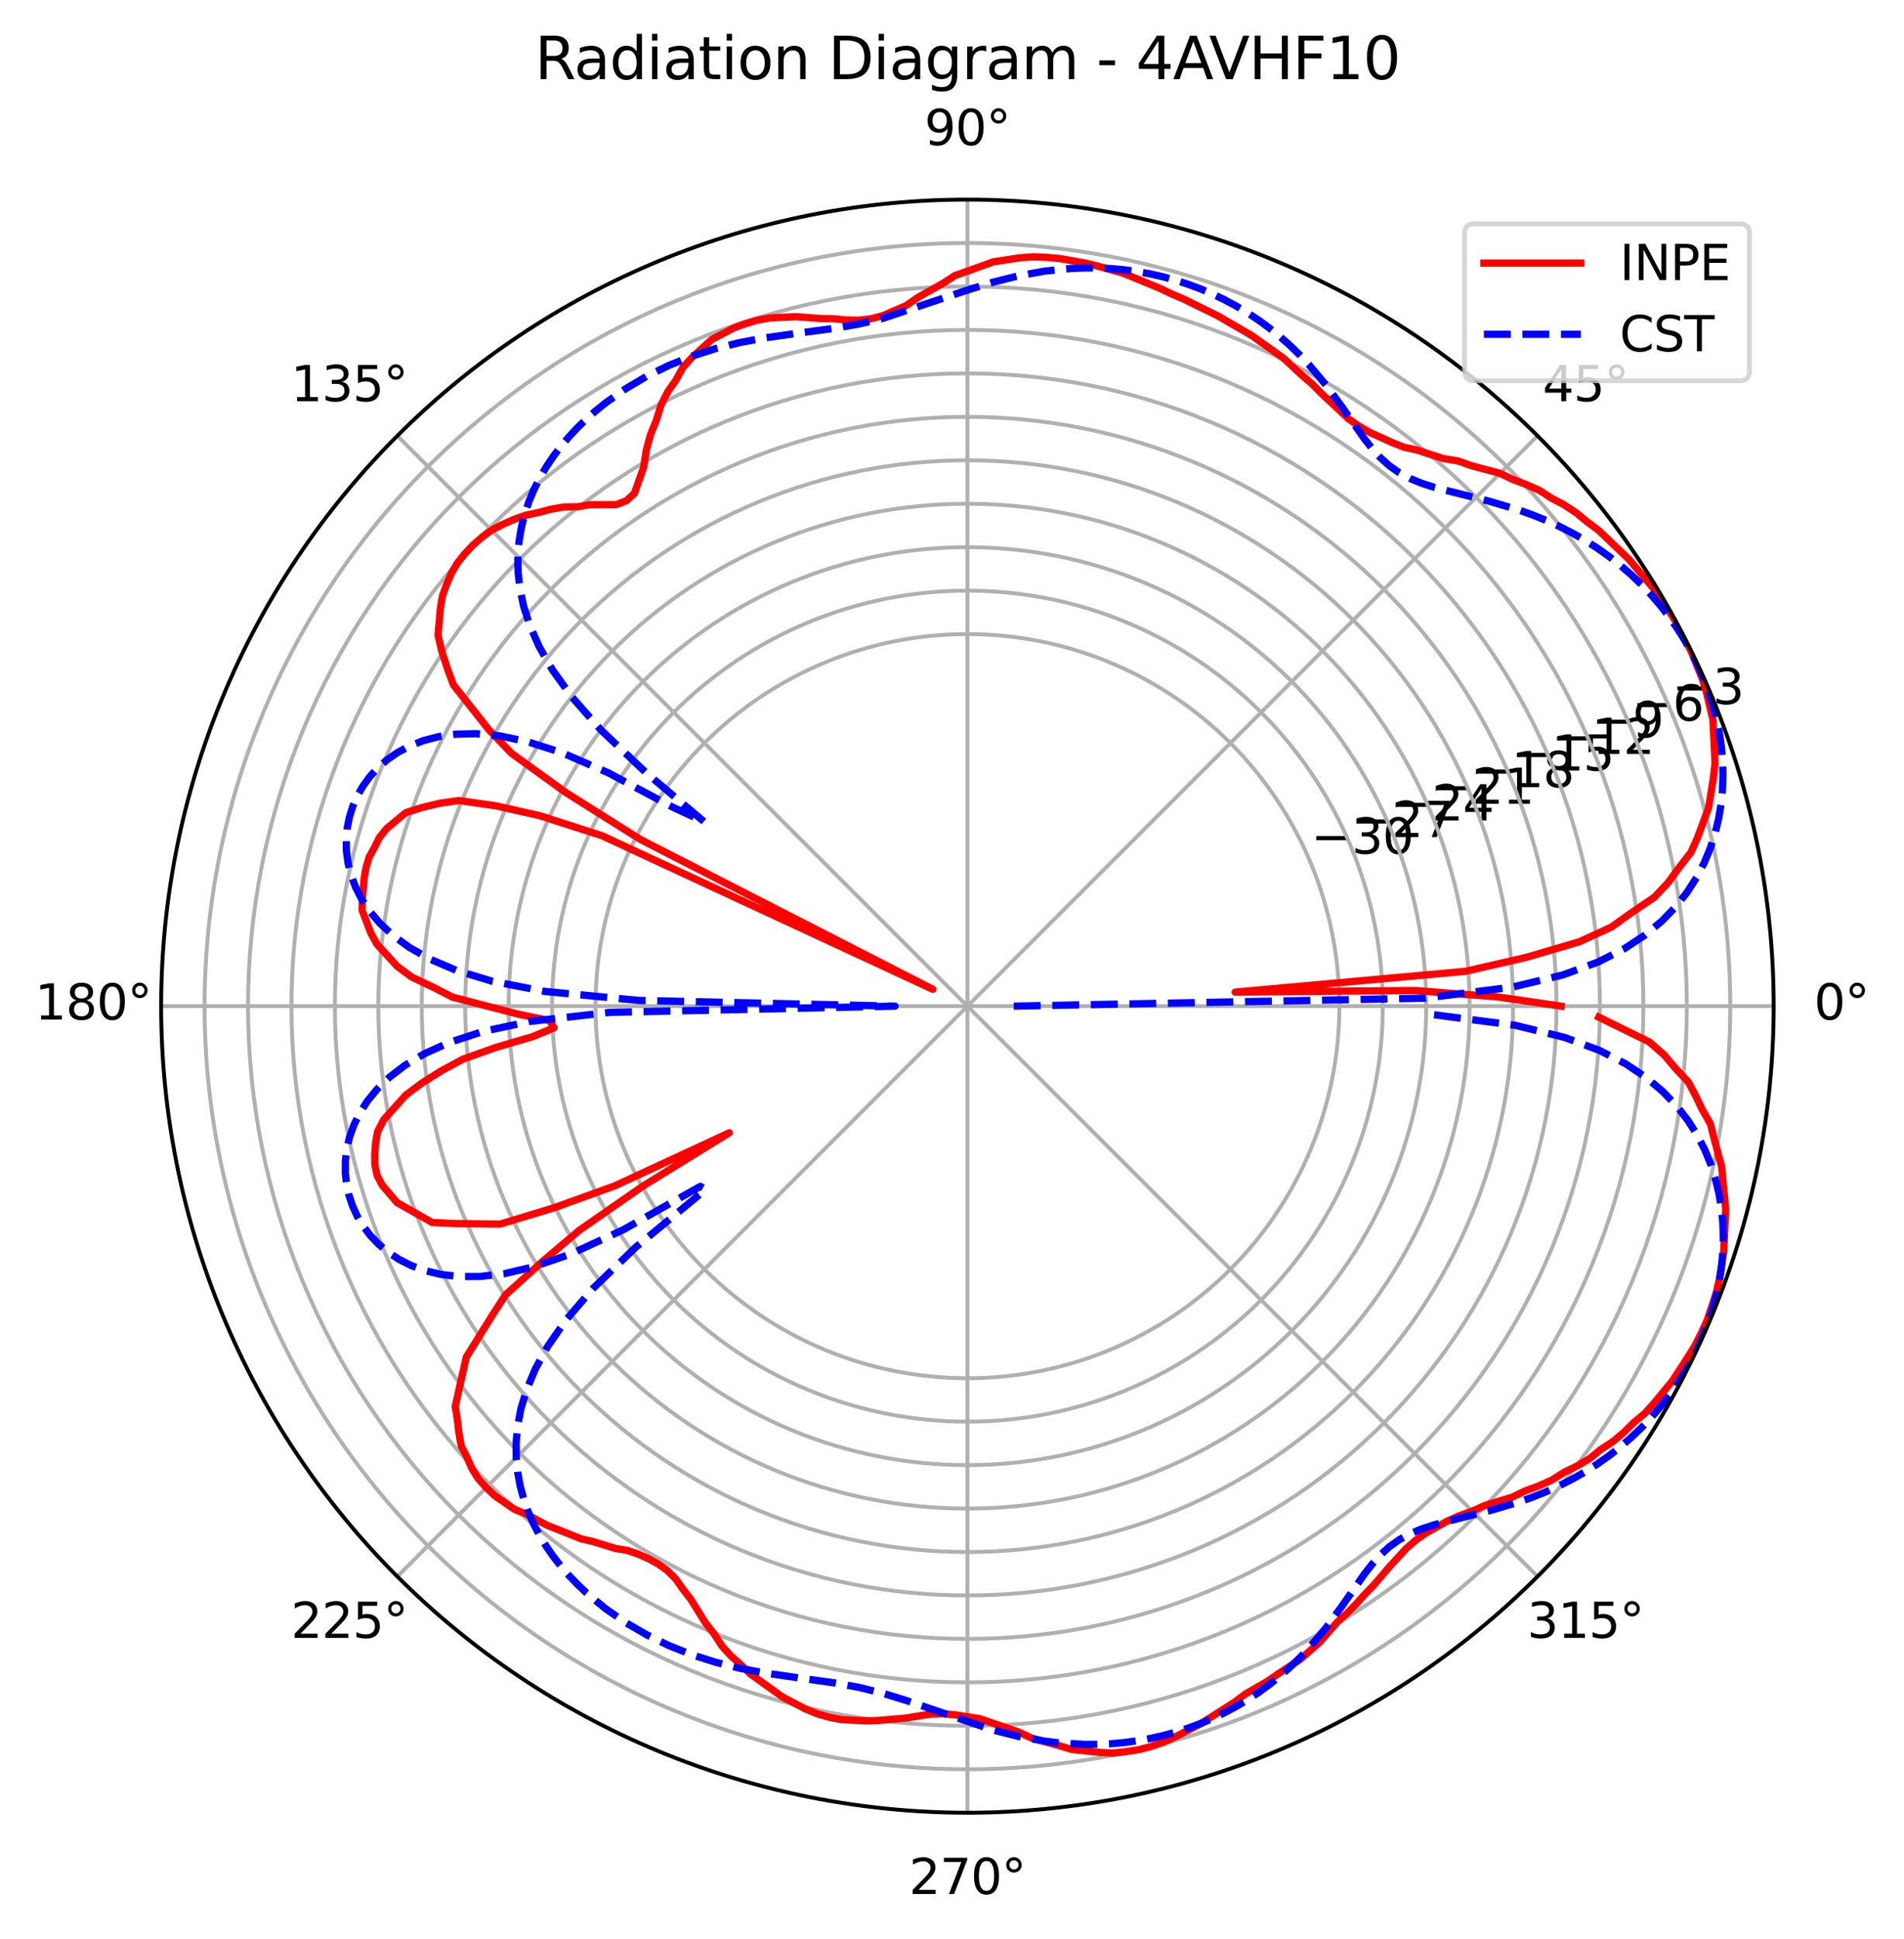 <?xml version="1.0" encoding="utf-8" standalone="no"?>
<!DOCTYPE svg PUBLIC "-//W3C//DTD SVG 1.1//EN"
  "http://www.w3.org/Graphics/SVG/1.1/DTD/svg11.dtd">
<svg xmlns:xlink="http://www.w3.org/1999/xlink" width="392.765pt" height="399.836pt" viewBox="0 0 392.765 399.836" xmlns="http://www.w3.org/2000/svg" version="1.1">
 <defs>
  <style type="text/css">*{stroke-linejoin: round; stroke-linecap: butt}</style>
 </defs>
 <g id="figure_1">
  <g id="patch_1">
   <path d="M 0 399.836 
L 392.765 399.836 
L 392.765 0 
L 0 0 
z
" style="fill: #ffffff"/>
  </g>
  <g id="axes_1">
   <g id="patch_2">
    <path d="M 365.884 207.477 
C 365.884 185.636 361.582 164.008 353.223 143.829 
C 344.865 123.651 332.614 105.315 317.17 89.871 
C 301.726 74.427 283.39 62.176 263.212 53.818 
C 243.033 45.459 221.405 41.157 199.564 41.157 
C 177.723 41.157 156.094 45.459 135.916 53.818 
C 115.737 62.176 97.402 74.427 81.958 89.871 
C 66.514 105.315 54.262 123.651 45.904 143.829 
C 37.546 164.008 33.244 185.636 33.244 207.477 
C 33.244 229.318 37.546 250.947 45.904 271.125 
C 54.262 291.303 66.514 309.639 81.958 325.083 
C 97.402 340.527 115.737 352.779 135.916 361.137 
C 156.094 369.495 177.723 373.797 199.564 373.797 
C 221.405 373.797 243.033 369.495 263.212 361.137 
C 283.39 352.779 301.726 340.527 317.17 325.083 
C 332.614 309.639 344.865 291.303 353.223 271.125 
C 361.582 250.947 365.884 229.318 365.884 207.477 
M 199.564 207.477 
C 199.564 207.477 199.564 207.477 199.564 207.477 
C 199.564 207.477 199.564 207.477 199.564 207.477 
C 199.564 207.477 199.564 207.477 199.564 207.477 
C 199.564 207.477 199.564 207.477 199.564 207.477 
C 199.564 207.477 199.564 207.477 199.564 207.477 
C 199.564 207.477 199.564 207.477 199.564 207.477 
C 199.564 207.477 199.564 207.477 199.564 207.477 
C 199.564 207.477 199.564 207.477 199.564 207.477 
C 199.564 207.477 199.564 207.477 199.564 207.477 
C 199.564 207.477 199.564 207.477 199.564 207.477 
C 199.564 207.477 199.564 207.477 199.564 207.477 
C 199.564 207.477 199.564 207.477 199.564 207.477 
C 199.564 207.477 199.564 207.477 199.564 207.477 
C 199.564 207.477 199.564 207.477 199.564 207.477 
C 199.564 207.477 199.564 207.477 199.564 207.477 
C 199.564 207.477 199.564 207.477 199.564 207.477 
M 365.884 207.477 
z
" style="fill: #ffffff"/>
   </g>
   <g id="matplotlib.axis_1">
    <g id="xtick_1">
     <g id="line2d_1">
      <path d="M 199.564 207.477 
L 365.884 207.477 
" clip-path="url(#pb25d471677)" style="fill: none; stroke: #b0b0b0; stroke-width: 0.8; stroke-linecap: square"/>
     </g>
     <g id="text_1">
      <!-- 0° -->
      <g transform="translate(374.202 210.237)scale(0.1 -0.1)">
       <defs>
        <path id="DejaVuSans-30" d="M 2034 4250 
Q 1547 4250 1301 3770 
Q 1056 3291 1056 2328 
Q 1056 1369 1301 889 
Q 1547 409 2034 409 
Q 2525 409 2770 889 
Q 3016 1369 3016 2328 
Q 3016 3291 2770 3770 
Q 2525 4250 2034 4250 
z
M 2034 4750 
Q 2819 4750 3233 4129 
Q 3647 3509 3647 2328 
Q 3647 1150 3233 529 
Q 2819 -91 2034 -91 
Q 1250 -91 836 529 
Q 422 1150 422 2328 
Q 422 3509 836 4129 
Q 1250 4750 2034 4750 
z
" transform="scale(0.016)"/>
        <path id="DejaVuSans-b0" d="M 1600 4347 
Q 1350 4347 1178 4173 
Q 1006 4000 1006 3750 
Q 1006 3503 1178 3333 
Q 1350 3163 1600 3163 
Q 1850 3163 2022 3333 
Q 2194 3503 2194 3750 
Q 2194 3997 2020 4172 
Q 1847 4347 1600 4347 
z
M 1600 4750 
Q 1800 4750 1984 4673 
Q 2169 4597 2303 4453 
Q 2447 4313 2519 4134 
Q 2591 3956 2591 3750 
Q 2591 3338 2302 3052 
Q 2013 2766 1594 2766 
Q 1172 2766 890 3047 
Q 609 3328 609 3750 
Q 609 4169 896 4459 
Q 1184 4750 1600 4750 
z
" transform="scale(0.016)"/>
       </defs>
       <use xlink:href="#DejaVuSans-30"/>
       <use xlink:href="#DejaVuSans-b0" x="63.623"/>
      </g>
     </g>
    </g>
    <g id="xtick_2">
     <g id="line2d_2">
      <path d="M 199.564 207.477 
L 317.17 89.871 
" clip-path="url(#pb25d471677)" style="fill: none; stroke: #b0b0b0; stroke-width: 0.8; stroke-linecap: square"/>
     </g>
     <g id="text_2">
      <!-- 45° -->
      <g transform="translate(318.207 82.731)scale(0.1 -0.1)">
       <defs>
        <path id="DejaVuSans-34" d="M 2419 4116 
L 825 1625 
L 2419 1625 
L 2419 4116 
z
M 2253 4666 
L 3047 4666 
L 3047 1625 
L 3713 1625 
L 3713 1100 
L 3047 1100 
L 3047 0 
L 2419 0 
L 2419 1100 
L 313 1100 
L 313 1709 
L 2253 4666 
z
" transform="scale(0.016)"/>
        <path id="DejaVuSans-35" d="M 691 4666 
L 3169 4666 
L 3169 4134 
L 1269 4134 
L 1269 2991 
Q 1406 3038 1543 3061 
Q 1681 3084 1819 3084 
Q 2600 3084 3056 2656 
Q 3513 2228 3513 1497 
Q 3513 744 3044 326 
Q 2575 -91 1722 -91 
Q 1428 -91 1123 -41 
Q 819 9 494 109 
L 494 744 
Q 775 591 1075 516 
Q 1375 441 1709 441 
Q 2250 441 2565 725 
Q 2881 1009 2881 1497 
Q 2881 1984 2565 2268 
Q 2250 2553 1709 2553 
Q 1456 2553 1204 2497 
Q 953 2441 691 2322 
L 691 4666 
z
" transform="scale(0.016)"/>
       </defs>
       <use xlink:href="#DejaVuSans-34"/>
       <use xlink:href="#DejaVuSans-35" x="63.623"/>
       <use xlink:href="#DejaVuSans-b0" x="127.246"/>
      </g>
     </g>
    </g>
    <g id="xtick_3">
     <g id="line2d_3">
      <path d="M 199.564 207.477 
L 199.564 41.157 
" clip-path="url(#pb25d471677)" style="fill: none; stroke: #b0b0b0; stroke-width: 0.8; stroke-linecap: square"/>
     </g>
     <g id="text_3">
      <!-- 90° -->
      <g transform="translate(190.701 29.917)scale(0.1 -0.1)">
       <defs>
        <path id="DejaVuSans-39" d="M 703 97 
L 703 672 
Q 941 559 1184 500 
Q 1428 441 1663 441 
Q 2288 441 2617 861 
Q 2947 1281 2994 2138 
Q 2813 1869 2534 1725 
Q 2256 1581 1919 1581 
Q 1219 1581 811 2004 
Q 403 2428 403 3163 
Q 403 3881 828 4315 
Q 1253 4750 1959 4750 
Q 2769 4750 3195 4129 
Q 3622 3509 3622 2328 
Q 3622 1225 3098 567 
Q 2575 -91 1691 -91 
Q 1453 -91 1209 -44 
Q 966 3 703 97 
z
M 1959 2075 
Q 2384 2075 2632 2365 
Q 2881 2656 2881 3163 
Q 2881 3666 2632 3958 
Q 2384 4250 1959 4250 
Q 1534 4250 1286 3958 
Q 1038 3666 1038 3163 
Q 1038 2656 1286 2365 
Q 1534 2075 1959 2075 
z
" transform="scale(0.016)"/>
       </defs>
       <use xlink:href="#DejaVuSans-39"/>
       <use xlink:href="#DejaVuSans-30" x="63.623"/>
       <use xlink:href="#DejaVuSans-b0" x="127.246"/>
      </g>
     </g>
    </g>
    <g id="xtick_4">
     <g id="line2d_4">
      <path d="M 199.564 207.477 
L 81.958 89.871 
" clip-path="url(#pb25d471677)" style="fill: none; stroke: #b0b0b0; stroke-width: 0.8; stroke-linecap: square"/>
     </g>
     <g id="text_4">
      <!-- 135° -->
      <g transform="translate(60.015 82.731)scale(0.1 -0.1)">
       <defs>
        <path id="DejaVuSans-31" d="M 794 531 
L 1825 531 
L 1825 4091 
L 703 3866 
L 703 4441 
L 1819 4666 
L 2450 4666 
L 2450 531 
L 3481 531 
L 3481 0 
L 794 0 
L 794 531 
z
" transform="scale(0.016)"/>
        <path id="DejaVuSans-33" d="M 2597 2516 
Q 3050 2419 3304 2112 
Q 3559 1806 3559 1356 
Q 3559 666 3084 287 
Q 2609 -91 1734 -91 
Q 1441 -91 1130 -33 
Q 819 25 488 141 
L 488 750 
Q 750 597 1062 519 
Q 1375 441 1716 441 
Q 2309 441 2620 675 
Q 2931 909 2931 1356 
Q 2931 1769 2642 2001 
Q 2353 2234 1838 2234 
L 1294 2234 
L 1294 2753 
L 1863 2753 
Q 2328 2753 2575 2939 
Q 2822 3125 2822 3475 
Q 2822 3834 2567 4026 
Q 2313 4219 1838 4219 
Q 1578 4219 1281 4162 
Q 984 4106 628 3988 
L 628 4550 
Q 988 4650 1302 4700 
Q 1616 4750 1894 4750 
Q 2613 4750 3031 4423 
Q 3450 4097 3450 3541 
Q 3450 3153 3228 2886 
Q 3006 2619 2597 2516 
z
" transform="scale(0.016)"/>
       </defs>
       <use xlink:href="#DejaVuSans-31"/>
       <use xlink:href="#DejaVuSans-33" x="63.623"/>
       <use xlink:href="#DejaVuSans-35" x="127.246"/>
       <use xlink:href="#DejaVuSans-b0" x="190.869"/>
      </g>
     </g>
    </g>
    <g id="xtick_5">
     <g id="line2d_5">
      <path d="M 199.564 207.477 
L 33.244 207.477 
" clip-path="url(#pb25d471677)" style="fill: none; stroke: #b0b0b0; stroke-width: 0.8; stroke-linecap: square"/>
     </g>
     <g id="text_5">
      <!-- 180° -->
      <g transform="translate(7.2 210.237)scale(0.1 -0.1)">
       <defs>
        <path id="DejaVuSans-38" d="M 2034 2216 
Q 1584 2216 1326 1975 
Q 1069 1734 1069 1313 
Q 1069 891 1326 650 
Q 1584 409 2034 409 
Q 2484 409 2743 651 
Q 3003 894 3003 1313 
Q 3003 1734 2745 1975 
Q 2488 2216 2034 2216 
z
M 1403 2484 
Q 997 2584 770 2862 
Q 544 3141 544 3541 
Q 544 4100 942 4425 
Q 1341 4750 2034 4750 
Q 2731 4750 3128 4425 
Q 3525 4100 3525 3541 
Q 3525 3141 3298 2862 
Q 3072 2584 2669 2484 
Q 3125 2378 3379 2068 
Q 3634 1759 3634 1313 
Q 3634 634 3220 271 
Q 2806 -91 2034 -91 
Q 1263 -91 848 271 
Q 434 634 434 1313 
Q 434 1759 690 2068 
Q 947 2378 1403 2484 
z
M 1172 3481 
Q 1172 3119 1398 2916 
Q 1625 2713 2034 2713 
Q 2441 2713 2670 2916 
Q 2900 3119 2900 3481 
Q 2900 3844 2670 4047 
Q 2441 4250 2034 4250 
Q 1625 4250 1398 4047 
Q 1172 3844 1172 3481 
z
" transform="scale(0.016)"/>
       </defs>
       <use xlink:href="#DejaVuSans-31"/>
       <use xlink:href="#DejaVuSans-38" x="63.623"/>
       <use xlink:href="#DejaVuSans-30" x="127.246"/>
       <use xlink:href="#DejaVuSans-b0" x="190.869"/>
      </g>
     </g>
    </g>
    <g id="xtick_6">
     <g id="line2d_6">
      <path d="M 199.564 207.477 
L 81.958 325.083 
" clip-path="url(#pb25d471677)" style="fill: none; stroke: #b0b0b0; stroke-width: 0.8; stroke-linecap: square"/>
     </g>
     <g id="text_6">
      <!-- 225° -->
      <g transform="translate(60.015 337.742)scale(0.1 -0.1)">
       <defs>
        <path id="DejaVuSans-32" d="M 1228 531 
L 3431 531 
L 3431 0 
L 469 0 
L 469 531 
Q 828 903 1448 1529 
Q 2069 2156 2228 2338 
Q 2531 2678 2651 2914 
Q 2772 3150 2772 3378 
Q 2772 3750 2511 3984 
Q 2250 4219 1831 4219 
Q 1534 4219 1204 4116 
Q 875 4013 500 3803 
L 500 4441 
Q 881 4594 1212 4672 
Q 1544 4750 1819 4750 
Q 2544 4750 2975 4387 
Q 3406 4025 3406 3419 
Q 3406 3131 3298 2873 
Q 3191 2616 2906 2266 
Q 2828 2175 2409 1742 
Q 1991 1309 1228 531 
z
" transform="scale(0.016)"/>
       </defs>
       <use xlink:href="#DejaVuSans-32"/>
       <use xlink:href="#DejaVuSans-32" x="63.623"/>
       <use xlink:href="#DejaVuSans-35" x="127.246"/>
       <use xlink:href="#DejaVuSans-b0" x="190.869"/>
      </g>
     </g>
    </g>
    <g id="xtick_7">
     <g id="line2d_7">
      <path d="M 199.564 207.477 
L 199.564 373.797 
" clip-path="url(#pb25d471677)" style="fill: none; stroke: #b0b0b0; stroke-width: 0.8; stroke-linecap: square"/>
     </g>
     <g id="text_7">
      <!-- 270° -->
      <g transform="translate(187.52 390.557)scale(0.1 -0.1)">
       <defs>
        <path id="DejaVuSans-37" d="M 525 4666 
L 3525 4666 
L 3525 4397 
L 1831 0 
L 1172 0 
L 2766 4134 
L 525 4134 
L 525 4666 
z
" transform="scale(0.016)"/>
       </defs>
       <use xlink:href="#DejaVuSans-32"/>
       <use xlink:href="#DejaVuSans-37" x="63.623"/>
       <use xlink:href="#DejaVuSans-30" x="127.246"/>
       <use xlink:href="#DejaVuSans-b0" x="190.869"/>
      </g>
     </g>
    </g>
    <g id="xtick_8">
     <g id="line2d_8">
      <path d="M 199.564 207.477 
L 317.17 325.083 
" clip-path="url(#pb25d471677)" style="fill: none; stroke: #b0b0b0; stroke-width: 0.8; stroke-linecap: square"/>
     </g>
     <g id="text_8">
      <!-- 315° -->
      <g transform="translate(315.025 337.742)scale(0.1 -0.1)">
       <use xlink:href="#DejaVuSans-33"/>
       <use xlink:href="#DejaVuSans-31" x="63.623"/>
       <use xlink:href="#DejaVuSans-35" x="127.246"/>
       <use xlink:href="#DejaVuSans-b0" x="190.869"/>
      </g>
     </g>
    </g>
   </g>
   <g id="matplotlib.axis_2">
    <g id="ytick_1">
     <g id="line2d_9">
      <path d="M 276.288 207.477 
C 276.288 197.402 274.303 187.425 270.447 178.116 
C 266.592 168.808 260.94 160.35 253.816 153.225 
C 246.691 146.101 238.233 140.449 228.925 136.594 
C 219.616 132.738 209.639 130.753 199.564 130.753 
C 189.488 130.753 179.511 132.738 170.203 136.594 
C 160.894 140.449 152.436 146.101 145.312 153.225 
C 138.187 160.35 132.536 168.808 128.68 178.116 
C 124.825 187.425 122.84 197.402 122.84 207.477 
C 122.84 217.552 124.825 227.53 128.68 236.838 
C 132.536 246.146 138.187 254.605 145.312 261.729 
C 152.436 268.853 160.894 274.505 170.203 278.361 
C 179.511 282.216 189.488 284.201 199.564 284.201 
C 209.639 284.201 219.616 282.216 228.925 278.361 
C 238.233 274.505 246.691 268.853 253.816 261.729 
C 260.94 254.605 266.592 246.146 270.447 236.838 
C 274.303 227.53 276.288 217.552 276.288 207.477 
" clip-path="url(#pb25d471677)" style="fill: none; stroke: #b0b0b0; stroke-width: 0.8; stroke-linecap: square"/>
     </g>
     <g id="text_9">
      <!-- −30 -->
      <g transform="translate(270.447 176.037)scale(0.1 -0.1)">
       <defs>
        <path id="DejaVuSans-2212" d="M 678 2272 
L 4684 2272 
L 4684 1741 
L 678 1741 
L 678 2272 
z
" transform="scale(0.016)"/>
       </defs>
       <use xlink:href="#DejaVuSans-2212"/>
       <use xlink:href="#DejaVuSans-33" x="83.789"/>
       <use xlink:href="#DejaVuSans-30" x="147.412"/>
      </g>
     </g>
    </g>
    <g id="ytick_2">
     <g id="line2d_10">
      <path d="M 285.247 207.477 
C 285.247 196.225 283.031 185.083 278.725 174.688 
C 274.419 164.292 268.107 154.846 260.151 146.89 
C 252.195 138.934 242.749 132.622 232.353 128.316 
C 221.958 124.01 210.816 121.794 199.564 121.794 
C 188.312 121.794 177.169 124.01 166.774 128.316 
C 156.379 132.622 146.933 138.934 138.976 146.89 
C 131.02 154.846 124.708 164.292 120.403 174.688 
C 116.097 185.083 113.88 196.225 113.88 207.477 
C 113.88 218.729 116.097 229.871 120.403 240.267 
C 124.708 250.662 131.02 260.108 138.976 268.065 
C 146.933 276.021 156.379 282.332 166.774 286.638 
C 177.169 290.944 188.312 293.161 199.564 293.161 
C 210.816 293.161 221.958 290.944 232.353 286.638 
C 242.749 282.332 252.195 276.021 260.151 268.065 
C 268.107 260.108 274.419 250.662 278.725 240.267 
C 283.031 229.871 285.247 218.729 285.247 207.477 
" clip-path="url(#pb25d471677)" style="fill: none; stroke: #b0b0b0; stroke-width: 0.8; stroke-linecap: square"/>
     </g>
     <g id="text_10">
      <!-- −27 -->
      <g transform="translate(278.725 172.608)scale(0.1 -0.1)">
       <use xlink:href="#DejaVuSans-2212"/>
       <use xlink:href="#DejaVuSans-32" x="83.789"/>
       <use xlink:href="#DejaVuSans-37" x="147.412"/>
      </g>
     </g>
    </g>
    <g id="ytick_3">
     <g id="line2d_11">
      <path d="M 294.207 207.477 
C 294.207 195.049 291.759 182.741 287.003 171.259 
C 282.246 159.776 275.275 149.343 266.487 140.554 
C 257.698 131.766 247.264 124.795 235.782 120.038 
C 224.3 115.282 211.992 112.834 199.564 112.834 
C 187.135 112.834 174.828 115.282 163.345 120.038 
C 151.863 124.795 141.429 131.766 132.641 140.554 
C 123.853 149.343 116.881 159.776 112.125 171.259 
C 107.369 182.741 104.921 195.049 104.921 207.477 
C 104.921 219.906 107.369 232.213 112.125 243.696 
C 116.881 255.178 123.853 265.612 132.641 274.4 
C 141.429 283.188 151.863 290.16 163.345 294.916 
C 174.828 299.672 187.135 302.12 199.564 302.12 
C 211.992 302.12 224.3 299.672 235.782 294.916 
C 247.264 290.16 257.698 283.188 266.487 274.4 
C 275.275 265.612 282.246 255.178 287.003 243.696 
C 291.759 232.213 294.207 219.906 294.207 207.477 
" clip-path="url(#pb25d471677)" style="fill: none; stroke: #b0b0b0; stroke-width: 0.8; stroke-linecap: square"/>
     </g>
     <g id="text_11">
      <!-- −24 -->
      <g transform="translate(287.003 169.179)scale(0.1 -0.1)">
       <use xlink:href="#DejaVuSans-2212"/>
       <use xlink:href="#DejaVuSans-32" x="83.789"/>
       <use xlink:href="#DejaVuSans-34" x="147.412"/>
      </g>
     </g>
    </g>
    <g id="ytick_4">
     <g id="line2d_12">
      <path d="M 303.166 207.477 
C 303.166 193.872 300.487 180.4 295.28 167.83 
C 290.074 155.261 282.442 143.839 272.822 134.219 
C 263.202 124.599 251.78 116.967 239.211 111.761 
C 226.641 106.554 213.169 103.874 199.564 103.874 
C 185.959 103.874 172.486 106.554 159.917 111.761 
C 147.347 116.967 135.926 124.599 126.306 134.219 
C 116.685 143.839 109.054 155.261 103.847 167.83 
C 98.641 180.4 95.961 193.872 95.961 207.477 
C 95.961 221.082 98.641 234.555 103.847 247.124 
C 109.054 259.694 116.685 271.115 126.306 280.735 
C 135.926 290.356 147.347 297.987 159.917 303.194 
C 172.486 308.4 185.959 311.08 199.564 311.08 
C 213.169 311.08 226.641 308.4 239.211 303.194 
C 251.78 297.987 263.202 290.356 272.822 280.735 
C 282.442 271.115 290.074 259.694 295.28 247.124 
C 300.487 234.555 303.166 221.082 303.166 207.477 
" clip-path="url(#pb25d471677)" style="fill: none; stroke: #b0b0b0; stroke-width: 0.8; stroke-linecap: square"/>
     </g>
     <g id="text_12">
      <!-- −21 -->
      <g transform="translate(295.28 165.75)scale(0.1 -0.1)">
       <use xlink:href="#DejaVuSans-2212"/>
       <use xlink:href="#DejaVuSans-32" x="83.789"/>
       <use xlink:href="#DejaVuSans-31" x="147.412"/>
      </g>
     </g>
    </g>
    <g id="ytick_5">
     <g id="line2d_13">
      <path d="M 312.126 207.477 
C 312.126 192.696 309.214 178.058 303.558 164.401 
C 297.901 150.745 289.609 138.336 279.157 127.884 
C 268.705 117.431 256.296 109.14 242.639 103.483 
C 228.983 97.827 214.345 94.915 199.564 94.915 
C 184.782 94.915 170.144 97.827 156.488 103.483 
C 142.832 109.14 130.422 117.431 119.97 127.884 
C 109.518 138.336 101.226 150.745 95.57 164.401 
C 89.913 178.058 87.001 192.696 87.001 207.477 
C 87.001 222.259 89.913 236.897 95.57 250.553 
C 101.226 264.209 109.518 276.619 119.97 287.071 
C 130.422 297.523 142.832 305.815 156.488 311.471 
C 170.144 317.128 184.782 320.04 199.564 320.04 
C 214.345 320.04 228.983 317.128 242.639 311.471 
C 256.296 305.815 268.705 297.523 279.157 287.071 
C 289.609 276.619 297.901 264.209 303.558 250.553 
C 309.214 236.897 312.126 222.259 312.126 207.477 
" clip-path="url(#pb25d471677)" style="fill: none; stroke: #b0b0b0; stroke-width: 0.8; stroke-linecap: square"/>
     </g>
     <g id="text_13">
      <!-- −18 -->
      <g transform="translate(303.558 162.322)scale(0.1 -0.1)">
       <use xlink:href="#DejaVuSans-2212"/>
       <use xlink:href="#DejaVuSans-31" x="83.789"/>
       <use xlink:href="#DejaVuSans-38" x="147.412"/>
      </g>
     </g>
    </g>
    <g id="ytick_6">
     <g id="line2d_14">
      <path d="M 321.086 207.477 
C 321.086 191.519 317.942 175.716 311.835 160.973 
C 305.728 146.229 296.777 132.832 285.493 121.548 
C 274.209 110.264 260.812 101.312 246.068 95.206 
C 231.325 89.099 215.522 85.955 199.564 85.955 
C 183.606 85.955 167.803 89.099 153.059 95.206 
C 138.316 101.312 124.919 110.264 113.635 121.548 
C 102.351 132.832 93.399 146.229 87.292 160.973 
C 81.185 175.716 78.042 191.519 78.042 207.477 
C 78.042 223.435 81.185 239.238 87.292 253.982 
C 93.399 268.725 102.351 282.122 113.635 293.406 
C 124.919 304.69 138.316 313.642 153.059 319.749 
C 167.803 325.856 183.606 328.999 199.564 328.999 
C 215.522 328.999 231.325 325.856 246.068 319.749 
C 260.812 313.642 274.209 304.69 285.493 293.406 
C 296.777 282.122 305.728 268.725 311.835 253.982 
C 317.942 239.238 321.086 223.435 321.086 207.477 
" clip-path="url(#pb25d471677)" style="fill: none; stroke: #b0b0b0; stroke-width: 0.8; stroke-linecap: square"/>
     </g>
     <g id="text_14">
      <!-- −15 -->
      <g transform="translate(311.835 158.893)scale(0.1 -0.1)">
       <use xlink:href="#DejaVuSans-2212"/>
       <use xlink:href="#DejaVuSans-31" x="83.789"/>
       <use xlink:href="#DejaVuSans-35" x="147.412"/>
      </g>
     </g>
    </g>
    <g id="ytick_7">
     <g id="line2d_15">
      <path d="M 330.045 207.477 
C 330.045 190.343 326.67 173.374 320.113 157.544 
C 313.556 141.714 303.944 127.329 291.828 115.213 
C 279.712 103.097 265.327 93.485 249.497 86.928 
C 233.666 80.371 216.698 76.996 199.564 76.996 
C 182.429 76.996 165.461 80.371 149.631 86.928 
C 133.8 93.485 119.415 103.097 107.299 115.213 
C 95.183 127.329 85.572 141.714 79.015 157.544 
C 72.457 173.374 69.082 190.343 69.082 207.477 
C 69.082 224.612 72.457 241.58 79.015 257.41 
C 85.572 273.241 95.183 287.626 107.299 299.742 
C 119.415 311.858 133.8 321.469 149.631 328.026 
C 165.461 334.584 182.429 337.959 199.564 337.959 
C 216.698 337.959 233.666 334.584 249.497 328.026 
C 265.327 321.469 279.712 311.858 291.828 299.742 
C 303.944 287.626 313.556 273.241 320.113 257.41 
C 326.67 241.58 330.045 224.612 330.045 207.477 
" clip-path="url(#pb25d471677)" style="fill: none; stroke: #b0b0b0; stroke-width: 0.8; stroke-linecap: square"/>
     </g>
     <g id="text_15">
      <!-- −12 -->
      <g transform="translate(320.113 155.464)scale(0.1 -0.1)">
       <use xlink:href="#DejaVuSans-2212"/>
       <use xlink:href="#DejaVuSans-31" x="83.789"/>
       <use xlink:href="#DejaVuSans-32" x="147.412"/>
      </g>
     </g>
    </g>
    <g id="ytick_8">
     <g id="line2d_16">
      <path d="M 339.005 207.477 
C 339.005 189.166 335.398 171.033 328.391 154.115 
C 321.383 137.198 311.112 121.825 298.164 108.877 
C 285.216 95.929 269.843 85.658 252.926 78.65 
C 236.008 71.643 217.875 68.036 199.564 68.036 
C 181.253 68.036 163.119 71.643 146.202 78.65 
C 129.285 85.658 113.912 95.929 100.964 108.877 
C 88.016 121.825 77.744 137.198 70.737 154.115 
C 63.73 171.033 60.123 189.166 60.123 207.477 
C 60.123 225.788 63.73 243.922 70.737 260.839 
C 77.744 277.756 88.016 293.129 100.964 306.077 
C 113.912 319.025 129.285 329.297 146.202 336.304 
C 163.119 343.311 181.253 346.918 199.564 346.918 
C 217.875 346.918 236.008 343.311 252.926 336.304 
C 269.843 329.297 285.216 319.025 298.164 306.077 
C 311.112 293.129 321.383 277.756 328.391 260.839 
C 335.398 243.922 339.005 225.788 339.005 207.477 
" clip-path="url(#pb25d471677)" style="fill: none; stroke: #b0b0b0; stroke-width: 0.8; stroke-linecap: square"/>
     </g>
     <g id="text_16">
      <!-- −9 -->
      <g transform="translate(328.391 152.036)scale(0.1 -0.1)">
       <use xlink:href="#DejaVuSans-2212"/>
       <use xlink:href="#DejaVuSans-39" x="83.789"/>
      </g>
     </g>
    </g>
    <g id="ytick_9">
     <g id="line2d_17">
      <path d="M 347.965 207.477 
C 347.965 187.989 344.126 168.691 336.668 150.687 
C 329.211 132.682 318.279 116.322 304.499 102.542 
C 290.719 88.762 274.359 77.83 256.354 70.373 
C 238.35 62.915 219.052 59.076 199.564 59.076 
C 180.076 59.076 160.778 62.915 142.773 70.373 
C 124.769 77.83 108.409 88.762 94.629 102.542 
C 80.849 116.322 69.917 132.682 62.459 150.687 
C 55.002 168.691 51.163 187.989 51.163 207.477 
C 51.163 226.965 55.002 246.263 62.459 264.268 
C 69.917 282.272 80.849 298.632 94.629 312.412 
C 108.409 326.192 124.769 337.124 142.773 344.582 
C 160.778 352.039 180.076 355.878 199.564 355.878 
C 219.052 355.878 238.35 352.039 256.354 344.582 
C 274.359 337.124 290.719 326.192 304.499 312.412 
C 318.279 298.632 329.211 282.272 336.668 264.268 
C 344.126 246.263 347.965 226.965 347.965 207.477 
" clip-path="url(#pb25d471677)" style="fill: none; stroke: #b0b0b0; stroke-width: 0.8; stroke-linecap: square"/>
     </g>
     <g id="text_17">
      <!-- −6 -->
      <g transform="translate(336.668 148.607)scale(0.1 -0.1)">
       <defs>
        <path id="DejaVuSans-36" d="M 2113 2584 
Q 1688 2584 1439 2293 
Q 1191 2003 1191 1497 
Q 1191 994 1439 701 
Q 1688 409 2113 409 
Q 2538 409 2786 701 
Q 3034 994 3034 1497 
Q 3034 2003 2786 2293 
Q 2538 2584 2113 2584 
z
M 3366 4563 
L 3366 3988 
Q 3128 4100 2886 4159 
Q 2644 4219 2406 4219 
Q 1781 4219 1451 3797 
Q 1122 3375 1075 2522 
Q 1259 2794 1537 2939 
Q 1816 3084 2150 3084 
Q 2853 3084 3261 2657 
Q 3669 2231 3669 1497 
Q 3669 778 3244 343 
Q 2819 -91 2113 -91 
Q 1303 -91 875 529 
Q 447 1150 447 2328 
Q 447 3434 972 4092 
Q 1497 4750 2381 4750 
Q 2619 4750 2861 4703 
Q 3103 4656 3366 4563 
z
" transform="scale(0.016)"/>
       </defs>
       <use xlink:href="#DejaVuSans-2212"/>
       <use xlink:href="#DejaVuSans-36" x="83.789"/>
      </g>
     </g>
    </g>
    <g id="ytick_10">
     <g id="line2d_18">
      <path d="M 356.924 207.477 
C 356.924 186.813 352.854 166.349 344.946 147.258 
C 337.038 128.167 325.446 110.819 310.834 96.207 
C 296.222 81.595 278.874 70.003 259.783 62.095 
C 240.692 54.187 220.228 50.117 199.564 50.117 
C 178.899 50.117 158.436 54.187 139.345 62.095 
C 120.253 70.003 102.905 81.595 88.293 96.207 
C 73.681 110.819 62.09 128.167 54.182 147.258 
C 46.274 166.349 42.203 186.813 42.203 207.477 
C 42.203 228.142 46.274 248.605 54.182 267.696 
C 62.09 286.788 73.681 304.136 88.293 318.748 
C 102.905 333.36 120.253 344.951 139.345 352.859 
C 158.436 360.767 178.899 364.838 199.564 364.838 
C 220.228 364.838 240.692 360.767 259.783 352.859 
C 278.874 344.951 296.222 333.36 310.834 318.748 
C 325.446 304.136 337.038 286.788 344.946 267.696 
C 352.854 248.605 356.924 228.142 356.924 207.477 
" clip-path="url(#pb25d471677)" style="fill: none; stroke: #b0b0b0; stroke-width: 0.8; stroke-linecap: square"/>
     </g>
     <g id="text_18">
      <!-- −3 -->
      <g transform="translate(344.946 145.178)scale(0.1 -0.1)">
       <use xlink:href="#DejaVuSans-2212"/>
       <use xlink:href="#DejaVuSans-33" x="83.789"/>
      </g>
     </g>
    </g>
   </g>
   <g id="line2d_19">
    <path d="M 322.026 207.477 
L 308.893 205.569 
L 291.854 204.254 
L 254.807 204.582 
L 302.339 200.29 
L 314.991 197.379 
L 325.766 194.213 
L 332.416 191.165 
L 336.512 188.23 
L 341.25 185.036 
L 344.116 181.989 
L 346.34 178.947 
L 348.832 175.749 
L 350.185 172.704 
L 352.477 166.504 
L 353.435 160.434 
L 353.79 157.366 
L 353.354 148.443 
L 352.016 142.765 
L 351.164 139.981 
L 348.992 134.596 
L 346.416 129.395 
L 343.368 124.452 
L 341.713 122.065 
L 336.083 115.394 
L 329.774 109.357 
L 327.404 107.598 
L 325.17 105.763 
L 322.726 104.132 
L 320.058 102.733 
L 317.635 101.165 
L 314.892 99.932 
L 312.046 98.854 
L 309.438 97.602 
L 303.5 96.019 
L 300.792 95.052 
L 297.725 94.556 
L 292.401 92.833 
L 289.614 92.218 
L 287.154 91.242 
L 282.446 89.109 
L 280.275 87.817 
L 278.201 86.387 
L 272.543 81.074 
L 270.68 79.18 
L 268.683 77.483 
L 264.745 73.835 
L 258.253 69.213 
L 251.348 65.2 
L 244.146 61.654 
L 241.679 60.605 
L 239.23 59.44 
L 231.69 56.334 
L 226.472 54.875 
L 223.836 54.231 
L 218.494 53.302 
L 215.793 53.064 
L 213.082 52.965 
L 210.354 53.164 
L 204.923 53.994 
L 196.935 56.856 
L 194.362 58.519 
L 189.345 61.339 
L 186.925 63.021 
L 182.082 65.103 
L 179.643 65.735 
L 177.16 66.024 
L 174.616 65.993 
L 172.011 65.731 
L 169.427 65.693 
L 164.115 65.301 
L 158.869 65.557 
L 156.311 66.004 
L 153.831 66.726 
L 151.405 67.613 
L 146.801 70.026 
L 142.772 73.683 
L 140.907 75.731 
L 139.394 78.443 
L 137.763 80.766 
L 136.381 83.474 
L 135.368 86.742 
L 134.206 89.568 
L 133.337 92.77 
L 132.787 96.342 
L 130.881 101.716 
L 129.25 103.232 
L 127.152 104.062 
L 121.651 104.083 
L 119.108 104.499 
L 116.224 104.561 
L 113.59 105.017 
L 111.082 105.69 
L 108.424 106.256 
L 105.983 107.124 
L 103.656 108.162 
L 101.407 109.321 
L 99.432 110.781 
L 97.585 112.381 
L 95.921 114.157 
L 94.392 116.052 
L 93.137 118.174 
L 92.142 120.489 
L 91.269 122.868 
L 90.83 125.54 
L 90.363 131.014 
L 91.149 134.351 
L 92.272 137.801 
L 93.536 141.224 
L 100.861 150.491 
L 105.55 155.364 
L 116.769 163.454 
L 132.142 173.124 
L 192.445 204.005 
L 124.195 172.332 
L 111.354 168.204 
L 102.198 166.148 
L 94.627 165.08 
L 90.625 165.659 
L 87.035 166.52 
L 83.702 167.583 
L 79.762 170.85 
L 78.274 172.698 
L 77.278 174.711 
L 76.163 176.71 
L 75.517 178.839 
L 75.124 181.027 
L 74.741 185.468 
L 74.694 187.7 
L 76.481 192.365 
L 77.736 194.673 
L 81.928 199.251 
L 84.919 201.469 
L 89.485 203.633 
L 93.361 205.623 
L 106.786 209.097 
L 113.443 210.485 
L 114.284 211.947 
L 109.939 213.744 
L 102.315 215.985 
L 95.471 218.418 
L 91.072 220.798 
L 87.115 223.281 
L 83.694 225.829 
L 79.175 230.878 
L 77.896 233.338 
L 77.487 235.661 
L 77.319 237.956 
L 77.333 240.229 
L 77.797 242.393 
L 78.839 244.386 
L 81.918 247.986 
L 89.15 252.087 
L 93.937 252.313 
L 103.202 252.411 
L 114.365 249.031 
L 126.907 244.497 
L 150.448 233.592 
L 132.593 244.6 
L 119.494 253.706 
L 111.837 260.189 
L 104.268 267.025 
L 101.659 271.057 
L 96.188 279.862 
L 93.912 290.022 
L 94.343 292.684 
L 94.672 295.492 
L 95.165 298.23 
L 96.312 300.446 
L 97.343 302.8 
L 98.661 304.918 
L 100.292 306.749 
L 102.071 308.434 
L 106.139 311.235 
L 108.525 312.205 
L 112.871 314.534 
L 117.515 316.359 
L 119.781 317.289 
L 122.268 317.867 
L 126.947 319.298 
L 129.432 319.712 
L 131.666 320.479 
L 133.781 321.416 
L 135.8 322.511 
L 137.678 323.867 
L 139.391 325.573 
L 140.906 327.744 
L 142.518 329.813 
L 145.562 334.698 
L 147.28 336.884 
L 148.924 339.399 
L 150.791 341.478 
L 152.813 343.252 
L 154.817 345.195 
L 161.398 349.913 
L 166.11 352.38 
L 168.549 353.392 
L 171.062 354.107 
L 173.622 354.6 
L 178.851 354.86 
L 181.48 354.754 
L 186.719 354.296 
L 191.913 353.471 
L 194.468 353.4 
L 197.013 353.601 
L 202.129 354.413 
L 210.028 357.116 
L 212.766 358.381 
L 218.28 359.909 
L 221.105 360.754 
L 226.695 361.347 
L 229.503 361.501 
L 232.242 361.218 
L 234.958 360.787 
L 237.612 360.082 
L 240.218 359.202 
L 242.728 358.01 
L 247.648 355.466 
L 254.657 351.001 
L 256.879 349.336 
L 261.528 346.652 
L 263.742 345.108 
L 268.203 342.189 
L 272.253 338.611 
L 275.873 334.477 
L 277.821 332.715 
L 279.678 330.842 
L 281.443 328.868 
L 283.259 327.007 
L 286.652 323.047 
L 290.114 319.297 
L 292.001 317.64 
L 294.063 316.186 
L 298.573 313.652 
L 301.04 312.559 
L 303.699 311.612 
L 306.226 310.48 
L 311.993 308.709 
L 314.575 307.455 
L 317.45 306.396 
L 320.192 305.16 
L 322.612 303.613 
L 325.366 302.276 
L 327.953 300.758 
L 330.166 298.926 
L 332.695 297.276 
L 334.944 295.394 
L 337.005 293.36 
L 339.314 291.448 
L 341.253 289.281 
L 344.96 284.786 
L 348.13 279.938 
L 349.651 277.464 
L 350.962 274.884 
L 352.162 272.251 
L 353.986 266.755 
L 354.655 263.926 
L 355.571 258.167 
L 355.985 249.39 
L 355.145 240.547 
L 353.548 234.629 
L 352.836 231.753 
L 351.14 228.78 
L 349.775 225.921 
L 348.271 223.107 
L 345.588 220.253 
L 343.283 217.527 
L 340.216 214.848 
L 329.819 209.751 
L 329.819 209.751 
" clip-path="url(#pb25d471677)" style="fill: none; stroke: #ff0000; stroke-width: 1.5; stroke-linecap: square"/>
   </g>
   <g id="line2d_20">
    <path d="M 209.123 207.477 
L 293.837 205.832 
L 311.971 203.552 
L 322.398 201.04 
L 329.635 198.382 
L 335.092 195.62 
L 339.39 192.781 
L 342.863 189.882 
L 345.707 186.938 
L 348.048 183.96 
L 349.972 180.956 
L 351.541 177.936 
L 352.802 174.905 
L 353.787 171.872 
L 354.522 168.842 
L 355.03 165.82 
L 355.327 162.813 
L 355.429 159.824 
L 355.346 156.86 
L 355.089 153.926 
L 354.664 151.025 
L 354.081 148.163 
L 353.344 145.346 
L 352.461 142.576 
L 351.439 139.858 
L 350.277 137.199 
L 348.984 134.6 
L 347.562 132.068 
L 346.015 129.608 
L 344.344 127.224 
L 342.556 124.92 
L 340.653 122.702 
L 338.638 120.574 
L 336.517 118.539 
L 334.287 116.605 
L 331.957 114.775 
L 329.531 113.05 
L 327.01 111.44 
L 324.401 109.944 
L 321.707 108.567 
L 318.94 107.309 
L 316.107 106.167 
L 313.218 105.142 
L 307.34 103.399 
L 295.884 100.503 
L 293.285 99.663 
L 290.865 98.669 
L 288.642 97.475 
L 286.618 96.052 
L 284.774 94.4 
L 283.072 92.538 
L 281.468 90.506 
L 276.807 83.863 
L 273.518 79.385 
L 269.939 75.12 
L 268.03 73.105 
L 266.04 71.181 
L 263.972 69.353 
L 261.828 67.628 
L 259.613 66.01 
L 257.332 64.497 
L 254.987 63.095 
L 252.584 61.804 
L 250.128 60.627 
L 247.624 59.563 
L 245.076 58.615 
L 242.488 57.783 
L 239.866 57.065 
L 237.214 56.469 
L 234.538 55.989 
L 231.841 55.627 
L 229.127 55.386 
L 226.404 55.26 
L 223.674 55.252 
L 220.943 55.357 
L 215.494 55.906 
L 210.095 56.876 
L 204.776 58.208 
L 199.564 59.817 
L 182.148 65.64 
L 177.283 66.8 
L 172.387 67.666 
L 164.953 68.66 
L 157.449 69.725 
L 152.459 70.674 
L 147.524 71.908 
L 142.678 73.463 
L 137.958 75.362 
L 133.39 77.603 
L 129.011 80.196 
L 124.851 83.135 
L 122.867 84.736 
L 120.953 86.427 
L 119.114 88.206 
L 117.362 90.081 
L 115.699 92.048 
L 114.138 94.113 
L 112.686 96.278 
L 111.356 98.549 
L 110.159 100.929 
L 109.113 103.425 
L 108.234 106.045 
L 107.541 108.795 
L 107.063 111.69 
L 106.826 114.74 
L 106.872 117.966 
L 107.25 121.393 
L 108.03 125.06 
L 109.306 129.017 
L 111.229 133.355 
L 113.987 138.179 
L 117.992 143.746 
L 123.904 150.464 
L 133.117 159.201 
L 145.251 169.447 
L 138.653 166.392 
L 125.422 159.329 
L 115.931 155.218 
L 108.785 152.932 
L 103.01 151.732 
L 98.213 151.297 
L 94.08 151.391 
L 90.483 151.898 
L 87.315 152.73 
L 84.517 153.83 
L 82.041 155.153 
L 79.859 156.666 
L 77.944 158.34 
L 76.288 160.156 
L 74.877 162.095 
L 73.703 164.14 
L 72.77 166.279 
L 72.076 168.5 
L 71.622 170.79 
L 71.417 173.14 
L 71.471 175.54 
L 71.798 177.98 
L 72.413 180.45 
L 73.347 182.943 
L 74.629 185.448 
L 76.308 187.955 
L 78.441 190.454 
L 81.117 192.934 
L 84.467 195.38 
L 88.706 197.778 
L 94.155 200.106 
L 101.528 202.339 
L 112.318 204.43 
L 131.777 206.294 
L 184.628 207.477 
L 125.775 208.765 
L 109.333 210.628 
L 99.56 212.718 
L 92.725 214.948 
L 87.576 217.275 
L 83.546 219.671 
L 80.353 222.114 
L 77.796 224.591 
L 75.762 227.085 
L 74.167 229.588 
L 72.954 232.088 
L 72.083 234.574 
L 71.519 237.039 
L 71.245 239.471 
L 71.238 241.862 
L 71.49 244.202 
L 71.988 246.481 
L 72.727 248.689 
L 73.706 250.813 
L 74.925 252.842 
L 76.383 254.762 
L 78.09 256.556 
L 80.06 258.204 
L 82.303 259.685 
L 84.848 260.97 
L 87.726 262.024 
L 90.989 262.799 
L 94.716 263.226 
L 98.996 263.223 
L 104.019 262.64 
L 110.116 261.223 
L 117.856 258.534 
L 128.553 253.592 
L 144.472 244.637 
L 145.593 245.268 
L 131.136 257.193 
L 122.354 265.659 
L 116.792 272.146 
L 113.036 277.546 
L 110.451 282.252 
L 108.664 286.495 
L 107.489 290.382 
L 106.792 293.989 
L 106.481 297.366 
L 106.493 300.548 
L 106.781 303.557 
L 107.306 306.411 
L 108.038 309.127 
L 108.954 311.712 
L 110.034 314.174 
L 111.26 316.523 
L 112.617 318.763 
L 114.093 320.901 
L 115.678 322.936 
L 117.362 324.874 
L 119.134 326.719 
L 120.988 328.473 
L 124.914 331.714 
L 129.094 334.607 
L 133.489 337.157 
L 138.064 339.365 
L 142.787 341.235 
L 147.629 342.773 
L 152.556 343.998 
L 157.535 344.947 
L 165.019 346.031 
L 172.43 347.068 
L 177.311 347.974 
L 182.165 349.175 
L 187.035 350.684 
L 204.775 356.721 
L 210.094 358.062 
L 215.493 359.036 
L 218.214 359.369 
L 223.674 359.703 
L 226.404 359.697 
L 229.129 359.575 
L 231.842 359.334 
L 234.54 358.974 
L 237.217 358.497 
L 239.87 357.903 
L 242.494 357.191 
L 245.082 356.362 
L 247.632 355.415 
L 250.138 354.355 
L 252.596 353.181 
L 255 351.893 
L 257.347 350.497 
L 259.632 348.988 
L 261.849 347.372 
L 263.995 345.65 
L 266.066 343.828 
L 268.059 341.908 
L 269.972 339.896 
L 273.557 335.637 
L 276.851 331.163 
L 281.51 324.509 
L 283.11 322.469 
L 284.804 320.595 
L 286.639 318.928 
L 288.651 317.491 
L 290.861 316.281 
L 293.271 315.275 
L 295.86 314.425 
L 301.439 312.972 
L 307.298 311.515 
L 313.178 309.776 
L 316.069 308.754 
L 318.905 307.617 
L 321.675 306.361 
L 324.37 304.987 
L 326.986 303.496 
L 329.509 301.888 
L 331.942 300.17 
L 334.275 298.341 
L 336.507 296.409 
L 338.636 294.379 
L 340.653 292.252 
L 342.561 290.037 
L 344.351 287.734 
L 346.025 285.352 
L 347.578 282.894 
L 349.003 280.364 
L 350.301 277.767 
L 351.466 275.109 
L 352.494 272.392 
L 353.38 269.623 
L 354.12 266.806 
L 354.708 263.945 
L 355.137 261.045 
L 355.4 258.112 
L 355.489 255.148 
L 355.393 252.16 
L 355.099 249.153 
L 354.597 246.131 
L 353.869 243.101 
L 352.892 240.068 
L 351.644 237.039 
L 350.083 234.018 
L 348.173 231.015 
L 345.848 228.036 
L 343.026 225.092 
L 339.581 222.194 
L 335.321 219.354 
L 329.921 216.593 
L 322.78 213.935 
L 312.538 211.422 
L 294.972 209.143 
L 294.972 209.143 
" clip-path="url(#pb25d471677)" style="fill: none; stroke-dasharray: 5.55,2.4; stroke-dashoffset: 0; stroke: #0000ff; stroke-width: 1.5"/>
   </g>
   <g id="patch_3">
    <path d="M 365.884 207.477 
C 365.884 185.636 361.582 164.008 353.223 143.829 
C 344.865 123.651 332.614 105.315 317.17 89.871 
C 301.726 74.427 283.39 62.176 263.212 53.818 
C 243.033 45.459 221.405 41.157 199.564 41.157 
C 177.723 41.157 156.094 45.459 135.916 53.818 
C 115.737 62.176 97.402 74.427 81.958 89.871 
C 66.514 105.315 54.262 123.651 45.904 143.829 
C 37.546 164.008 33.244 185.636 33.244 207.477 
C 33.244 229.318 37.546 250.947 45.904 271.125 
C 54.262 291.303 66.514 309.639 81.958 325.083 
C 97.402 340.527 115.737 352.779 135.916 361.137 
C 156.094 369.495 177.723 373.797 199.564 373.797 
C 221.405 373.797 243.033 369.495 263.212 361.137 
C 283.39 352.779 301.726 340.527 317.17 325.083 
C 332.614 309.639 344.865 291.303 353.223 271.125 
C 361.582 250.947 365.884 229.318 365.884 207.477 
" style="fill: none; stroke: #000000; stroke-width: 0.8; stroke-linejoin: miter; stroke-linecap: square"/>
   </g>
   <g id="text_19">
    <!-- Radiation Diagram - 4AVHF10 -->
    <g transform="translate(110.319 16.318)scale(0.12 -0.12)">
     <defs>
      <path id="DejaVuSans-52" d="M 2841 2188 
Q 3044 2119 3236 1894 
Q 3428 1669 3622 1275 
L 4263 0 
L 3584 0 
L 2988 1197 
Q 2756 1666 2539 1819 
Q 2322 1972 1947 1972 
L 1259 1972 
L 1259 0 
L 628 0 
L 628 4666 
L 2053 4666 
Q 2853 4666 3247 4331 
Q 3641 3997 3641 3322 
Q 3641 2881 3436 2590 
Q 3231 2300 2841 2188 
z
M 1259 4147 
L 1259 2491 
L 2053 2491 
Q 2509 2491 2742 2702 
Q 2975 2913 2975 3322 
Q 2975 3731 2742 3939 
Q 2509 4147 2053 4147 
L 1259 4147 
z
" transform="scale(0.016)"/>
      <path id="DejaVuSans-61" d="M 2194 1759 
Q 1497 1759 1228 1600 
Q 959 1441 959 1056 
Q 959 750 1161 570 
Q 1363 391 1709 391 
Q 2188 391 2477 730 
Q 2766 1069 2766 1631 
L 2766 1759 
L 2194 1759 
z
M 3341 1997 
L 3341 0 
L 2766 0 
L 2766 531 
Q 2569 213 2275 61 
Q 1981 -91 1556 -91 
Q 1019 -91 701 211 
Q 384 513 384 1019 
Q 384 1609 779 1909 
Q 1175 2209 1959 2209 
L 2766 2209 
L 2766 2266 
Q 2766 2663 2505 2880 
Q 2244 3097 1772 3097 
Q 1472 3097 1187 3025 
Q 903 2953 641 2809 
L 641 3341 
Q 956 3463 1253 3523 
Q 1550 3584 1831 3584 
Q 2591 3584 2966 3190 
Q 3341 2797 3341 1997 
z
" transform="scale(0.016)"/>
      <path id="DejaVuSans-64" d="M 2906 2969 
L 2906 4863 
L 3481 4863 
L 3481 0 
L 2906 0 
L 2906 525 
Q 2725 213 2448 61 
Q 2172 -91 1784 -91 
Q 1150 -91 751 415 
Q 353 922 353 1747 
Q 353 2572 751 3078 
Q 1150 3584 1784 3584 
Q 2172 3584 2448 3432 
Q 2725 3281 2906 2969 
z
M 947 1747 
Q 947 1113 1208 752 
Q 1469 391 1925 391 
Q 2381 391 2643 752 
Q 2906 1113 2906 1747 
Q 2906 2381 2643 2742 
Q 2381 3103 1925 3103 
Q 1469 3103 1208 2742 
Q 947 2381 947 1747 
z
" transform="scale(0.016)"/>
      <path id="DejaVuSans-69" d="M 603 3500 
L 1178 3500 
L 1178 0 
L 603 0 
L 603 3500 
z
M 603 4863 
L 1178 4863 
L 1178 4134 
L 603 4134 
L 603 4863 
z
" transform="scale(0.016)"/>
      <path id="DejaVuSans-74" d="M 1172 4494 
L 1172 3500 
L 2356 3500 
L 2356 3053 
L 1172 3053 
L 1172 1153 
Q 1172 725 1289 603 
Q 1406 481 1766 481 
L 2356 481 
L 2356 0 
L 1766 0 
Q 1100 0 847 248 
Q 594 497 594 1153 
L 594 3053 
L 172 3053 
L 172 3500 
L 594 3500 
L 594 4494 
L 1172 4494 
z
" transform="scale(0.016)"/>
      <path id="DejaVuSans-6f" d="M 1959 3097 
Q 1497 3097 1228 2736 
Q 959 2375 959 1747 
Q 959 1119 1226 758 
Q 1494 397 1959 397 
Q 2419 397 2687 759 
Q 2956 1122 2956 1747 
Q 2956 2369 2687 2733 
Q 2419 3097 1959 3097 
z
M 1959 3584 
Q 2709 3584 3137 3096 
Q 3566 2609 3566 1747 
Q 3566 888 3137 398 
Q 2709 -91 1959 -91 
Q 1206 -91 779 398 
Q 353 888 353 1747 
Q 353 2609 779 3096 
Q 1206 3584 1959 3584 
z
" transform="scale(0.016)"/>
      <path id="DejaVuSans-6e" d="M 3513 2113 
L 3513 0 
L 2938 0 
L 2938 2094 
Q 2938 2591 2744 2837 
Q 2550 3084 2163 3084 
Q 1697 3084 1428 2787 
Q 1159 2491 1159 1978 
L 1159 0 
L 581 0 
L 581 3500 
L 1159 3500 
L 1159 2956 
Q 1366 3272 1645 3428 
Q 1925 3584 2291 3584 
Q 2894 3584 3203 3211 
Q 3513 2838 3513 2113 
z
" transform="scale(0.016)"/>
      <path id="DejaVuSans-20" transform="scale(0.016)"/>
      <path id="DejaVuSans-44" d="M 1259 4147 
L 1259 519 
L 2022 519 
Q 2988 519 3436 956 
Q 3884 1394 3884 2338 
Q 3884 3275 3436 3711 
Q 2988 4147 2022 4147 
L 1259 4147 
z
M 628 4666 
L 1925 4666 
Q 3281 4666 3915 4102 
Q 4550 3538 4550 2338 
Q 4550 1131 3912 565 
Q 3275 0 1925 0 
L 628 0 
L 628 4666 
z
" transform="scale(0.016)"/>
      <path id="DejaVuSans-67" d="M 2906 1791 
Q 2906 2416 2648 2759 
Q 2391 3103 1925 3103 
Q 1463 3103 1205 2759 
Q 947 2416 947 1791 
Q 947 1169 1205 825 
Q 1463 481 1925 481 
Q 2391 481 2648 825 
Q 2906 1169 2906 1791 
z
M 3481 434 
Q 3481 -459 3084 -895 
Q 2688 -1331 1869 -1331 
Q 1566 -1331 1297 -1286 
Q 1028 -1241 775 -1147 
L 775 -588 
Q 1028 -725 1275 -790 
Q 1522 -856 1778 -856 
Q 2344 -856 2625 -561 
Q 2906 -266 2906 331 
L 2906 616 
Q 2728 306 2450 153 
Q 2172 0 1784 0 
Q 1141 0 747 490 
Q 353 981 353 1791 
Q 353 2603 747 3093 
Q 1141 3584 1784 3584 
Q 2172 3584 2450 3431 
Q 2728 3278 2906 2969 
L 2906 3500 
L 3481 3500 
L 3481 434 
z
" transform="scale(0.016)"/>
      <path id="DejaVuSans-72" d="M 2631 2963 
Q 2534 3019 2420 3045 
Q 2306 3072 2169 3072 
Q 1681 3072 1420 2755 
Q 1159 2438 1159 1844 
L 1159 0 
L 581 0 
L 581 3500 
L 1159 3500 
L 1159 2956 
Q 1341 3275 1631 3429 
Q 1922 3584 2338 3584 
Q 2397 3584 2469 3576 
Q 2541 3569 2628 3553 
L 2631 2963 
z
" transform="scale(0.016)"/>
      <path id="DejaVuSans-6d" d="M 3328 2828 
Q 3544 3216 3844 3400 
Q 4144 3584 4550 3584 
Q 5097 3584 5394 3201 
Q 5691 2819 5691 2113 
L 5691 0 
L 5113 0 
L 5113 2094 
Q 5113 2597 4934 2840 
Q 4756 3084 4391 3084 
Q 3944 3084 3684 2787 
Q 3425 2491 3425 1978 
L 3425 0 
L 2847 0 
L 2847 2094 
Q 2847 2600 2669 2842 
Q 2491 3084 2119 3084 
Q 1678 3084 1418 2786 
Q 1159 2488 1159 1978 
L 1159 0 
L 581 0 
L 581 3500 
L 1159 3500 
L 1159 2956 
Q 1356 3278 1631 3431 
Q 1906 3584 2284 3584 
Q 2666 3584 2933 3390 
Q 3200 3197 3328 2828 
z
" transform="scale(0.016)"/>
      <path id="DejaVuSans-2d" d="M 313 2009 
L 1997 2009 
L 1997 1497 
L 313 1497 
L 313 2009 
z
" transform="scale(0.016)"/>
      <path id="DejaVuSans-41" d="M 2188 4044 
L 1331 1722 
L 3047 1722 
L 2188 4044 
z
M 1831 4666 
L 2547 4666 
L 4325 0 
L 3669 0 
L 3244 1197 
L 1141 1197 
L 716 0 
L 50 0 
L 1831 4666 
z
" transform="scale(0.016)"/>
      <path id="DejaVuSans-56" d="M 1831 0 
L 50 4666 
L 709 4666 
L 2188 738 
L 3669 4666 
L 4325 4666 
L 2547 0 
L 1831 0 
z
" transform="scale(0.016)"/>
      <path id="DejaVuSans-48" d="M 628 4666 
L 1259 4666 
L 1259 2753 
L 3553 2753 
L 3553 4666 
L 4184 4666 
L 4184 0 
L 3553 0 
L 3553 2222 
L 1259 2222 
L 1259 0 
L 628 0 
L 628 4666 
z
" transform="scale(0.016)"/>
      <path id="DejaVuSans-46" d="M 628 4666 
L 3309 4666 
L 3309 4134 
L 1259 4134 
L 1259 2759 
L 3109 2759 
L 3109 2228 
L 1259 2228 
L 1259 0 
L 628 0 
L 628 4666 
z
" transform="scale(0.016)"/>
     </defs>
     <use xlink:href="#DejaVuSans-52"/>
     <use xlink:href="#DejaVuSans-61" x="67.232"/>
     <use xlink:href="#DejaVuSans-64" x="128.512"/>
     <use xlink:href="#DejaVuSans-69" x="191.988"/>
     <use xlink:href="#DejaVuSans-61" x="219.771"/>
     <use xlink:href="#DejaVuSans-74" x="281.051"/>
     <use xlink:href="#DejaVuSans-69" x="320.26"/>
     <use xlink:href="#DejaVuSans-6f" x="348.043"/>
     <use xlink:href="#DejaVuSans-6e" x="409.225"/>
     <use xlink:href="#DejaVuSans-20" x="472.604"/>
     <use xlink:href="#DejaVuSans-44" x="504.391"/>
     <use xlink:href="#DejaVuSans-69" x="581.393"/>
     <use xlink:href="#DejaVuSans-61" x="609.176"/>
     <use xlink:href="#DejaVuSans-67" x="670.455"/>
     <use xlink:href="#DejaVuSans-72" x="733.932"/>
     <use xlink:href="#DejaVuSans-61" x="775.045"/>
     <use xlink:href="#DejaVuSans-6d" x="836.324"/>
     <use xlink:href="#DejaVuSans-20" x="933.736"/>
     <use xlink:href="#DejaVuSans-2d" x="965.523"/>
     <use xlink:href="#DejaVuSans-20" x="1001.607"/>
     <use xlink:href="#DejaVuSans-34" x="1033.395"/>
     <use xlink:href="#DejaVuSans-41" x="1097.018"/>
     <use xlink:href="#DejaVuSans-56" x="1159.051"/>
     <use xlink:href="#DejaVuSans-48" x="1227.459"/>
     <use xlink:href="#DejaVuSans-46" x="1302.654"/>
     <use xlink:href="#DejaVuSans-31" x="1360.174"/>
     <use xlink:href="#DejaVuSans-30" x="1423.797"/>
    </g>
   </g>
   <g id="legend_1">
    <g id="patch_4">
     <path d="M 304.104 78.513 
L 358.884 78.513 
Q 360.884 78.513 360.884 76.513 
L 360.884 48.157 
Q 360.884 46.157 358.884 46.157 
L 304.104 46.157 
Q 302.104 46.157 302.104 48.157 
L 302.104 76.513 
Q 302.104 78.513 304.104 78.513 
z
" style="fill: #ffffff; opacity: 0.8; stroke: #cccccc; stroke-linejoin: miter"/>
    </g>
    <g id="line2d_21">
     <path d="M 306.104 54.256 
L 316.104 54.256 
L 326.104 54.256 
" style="fill: none; stroke: #ff0000; stroke-width: 1.5; stroke-linecap: square"/>
    </g>
    <g id="text_20">
     <!-- INPE -->
     <g transform="translate(334.104 57.756)scale(0.1 -0.1)">
      <defs>
       <path id="DejaVuSans-49" d="M 628 4666 
L 1259 4666 
L 1259 0 
L 628 0 
L 628 4666 
z
" transform="scale(0.016)"/>
       <path id="DejaVuSans-4e" d="M 628 4666 
L 1478 4666 
L 3547 763 
L 3547 4666 
L 4159 4666 
L 4159 0 
L 3309 0 
L 1241 3903 
L 1241 0 
L 628 0 
L 628 4666 
z
" transform="scale(0.016)"/>
       <path id="DejaVuSans-50" d="M 1259 4147 
L 1259 2394 
L 2053 2394 
Q 2494 2394 2734 2622 
Q 2975 2850 2975 3272 
Q 2975 3691 2734 3919 
Q 2494 4147 2053 4147 
L 1259 4147 
z
M 628 4666 
L 2053 4666 
Q 2838 4666 3239 4311 
Q 3641 3956 3641 3272 
Q 3641 2581 3239 2228 
Q 2838 1875 2053 1875 
L 1259 1875 
L 1259 0 
L 628 0 
L 628 4666 
z
" transform="scale(0.016)"/>
       <path id="DejaVuSans-45" d="M 628 4666 
L 3578 4666 
L 3578 4134 
L 1259 4134 
L 1259 2753 
L 3481 2753 
L 3481 2222 
L 1259 2222 
L 1259 531 
L 3634 531 
L 3634 0 
L 628 0 
L 628 4666 
z
" transform="scale(0.016)"/>
      </defs>
      <use xlink:href="#DejaVuSans-49"/>
      <use xlink:href="#DejaVuSans-4e" x="29.492"/>
      <use xlink:href="#DejaVuSans-50" x="104.297"/>
      <use xlink:href="#DejaVuSans-45" x="164.6"/>
     </g>
    </g>
    <g id="line2d_22">
     <path d="M 306.104 68.934 
L 316.104 68.934 
L 326.104 68.934 
" style="fill: none; stroke-dasharray: 5.55,2.4; stroke-dashoffset: 0; stroke: #0000ff; stroke-width: 1.5"/>
    </g>
    <g id="text_21">
     <!-- CST -->
     <g transform="translate(334.104 72.434)scale(0.1 -0.1)">
      <defs>
       <path id="DejaVuSans-43" d="M 4122 4306 
L 4122 3641 
Q 3803 3938 3442 4084 
Q 3081 4231 2675 4231 
Q 1875 4231 1450 3742 
Q 1025 3253 1025 2328 
Q 1025 1406 1450 917 
Q 1875 428 2675 428 
Q 3081 428 3442 575 
Q 3803 722 4122 1019 
L 4122 359 
Q 3791 134 3420 21 
Q 3050 -91 2638 -91 
Q 1578 -91 968 557 
Q 359 1206 359 2328 
Q 359 3453 968 4101 
Q 1578 4750 2638 4750 
Q 3056 4750 3426 4639 
Q 3797 4528 4122 4306 
z
" transform="scale(0.016)"/>
       <path id="DejaVuSans-53" d="M 3425 4513 
L 3425 3897 
Q 3066 4069 2747 4153 
Q 2428 4238 2131 4238 
Q 1616 4238 1336 4038 
Q 1056 3838 1056 3469 
Q 1056 3159 1242 3001 
Q 1428 2844 1947 2747 
L 2328 2669 
Q 3034 2534 3370 2195 
Q 3706 1856 3706 1288 
Q 3706 609 3251 259 
Q 2797 -91 1919 -91 
Q 1588 -91 1214 -16 
Q 841 59 441 206 
L 441 856 
Q 825 641 1194 531 
Q 1563 422 1919 422 
Q 2459 422 2753 634 
Q 3047 847 3047 1241 
Q 3047 1584 2836 1778 
Q 2625 1972 2144 2069 
L 1759 2144 
Q 1053 2284 737 2584 
Q 422 2884 422 3419 
Q 422 4038 858 4394 
Q 1294 4750 2059 4750 
Q 2388 4750 2728 4690 
Q 3069 4631 3425 4513 
z
" transform="scale(0.016)"/>
       <path id="DejaVuSans-54" d="M -19 4666 
L 3928 4666 
L 3928 4134 
L 2272 4134 
L 2272 0 
L 1638 0 
L 1638 4134 
L -19 4134 
L -19 4666 
z
" transform="scale(0.016)"/>
      </defs>
      <use xlink:href="#DejaVuSans-43"/>
      <use xlink:href="#DejaVuSans-53" x="69.824"/>
      <use xlink:href="#DejaVuSans-54" x="133.301"/>
     </g>
    </g>
   </g>
  </g>
 </g>
 <defs>
  <clipPath id="pb25d471677">
   <path d="M 365.884 207.477 
C 365.884 185.636 361.582 164.008 353.223 143.829 
C 344.865 123.651 332.614 105.315 317.17 89.871 
C 301.726 74.427 283.39 62.176 263.212 53.818 
C 243.033 45.459 221.405 41.157 199.564 41.157 
C 177.723 41.157 156.094 45.459 135.916 53.818 
C 115.737 62.176 97.402 74.427 81.958 89.871 
C 66.514 105.315 54.262 123.651 45.904 143.829 
C 37.546 164.008 33.244 185.636 33.244 207.477 
C 33.244 229.318 37.546 250.947 45.904 271.125 
C 54.262 291.303 66.514 309.639 81.958 325.083 
C 97.402 340.527 115.737 352.779 135.916 361.137 
C 156.094 369.495 177.723 373.797 199.564 373.797 
C 221.405 373.797 243.033 369.495 263.212 361.137 
C 283.39 352.779 301.726 340.527 317.17 325.083 
C 332.614 309.639 344.865 291.303 353.223 271.125 
C 361.582 250.947 365.884 229.318 365.884 207.477 
M 199.564 207.477 
C 199.564 207.477 199.564 207.477 199.564 207.477 
C 199.564 207.477 199.564 207.477 199.564 207.477 
C 199.564 207.477 199.564 207.477 199.564 207.477 
C 199.564 207.477 199.564 207.477 199.564 207.477 
C 199.564 207.477 199.564 207.477 199.564 207.477 
C 199.564 207.477 199.564 207.477 199.564 207.477 
C 199.564 207.477 199.564 207.477 199.564 207.477 
C 199.564 207.477 199.564 207.477 199.564 207.477 
C 199.564 207.477 199.564 207.477 199.564 207.477 
C 199.564 207.477 199.564 207.477 199.564 207.477 
C 199.564 207.477 199.564 207.477 199.564 207.477 
C 199.564 207.477 199.564 207.477 199.564 207.477 
C 199.564 207.477 199.564 207.477 199.564 207.477 
C 199.564 207.477 199.564 207.477 199.564 207.477 
C 199.564 207.477 199.564 207.477 199.564 207.477 
C 199.564 207.477 199.564 207.477 199.564 207.477 
M 365.884 207.477 
z
"/>
  </clipPath>
 </defs>
</svg>
